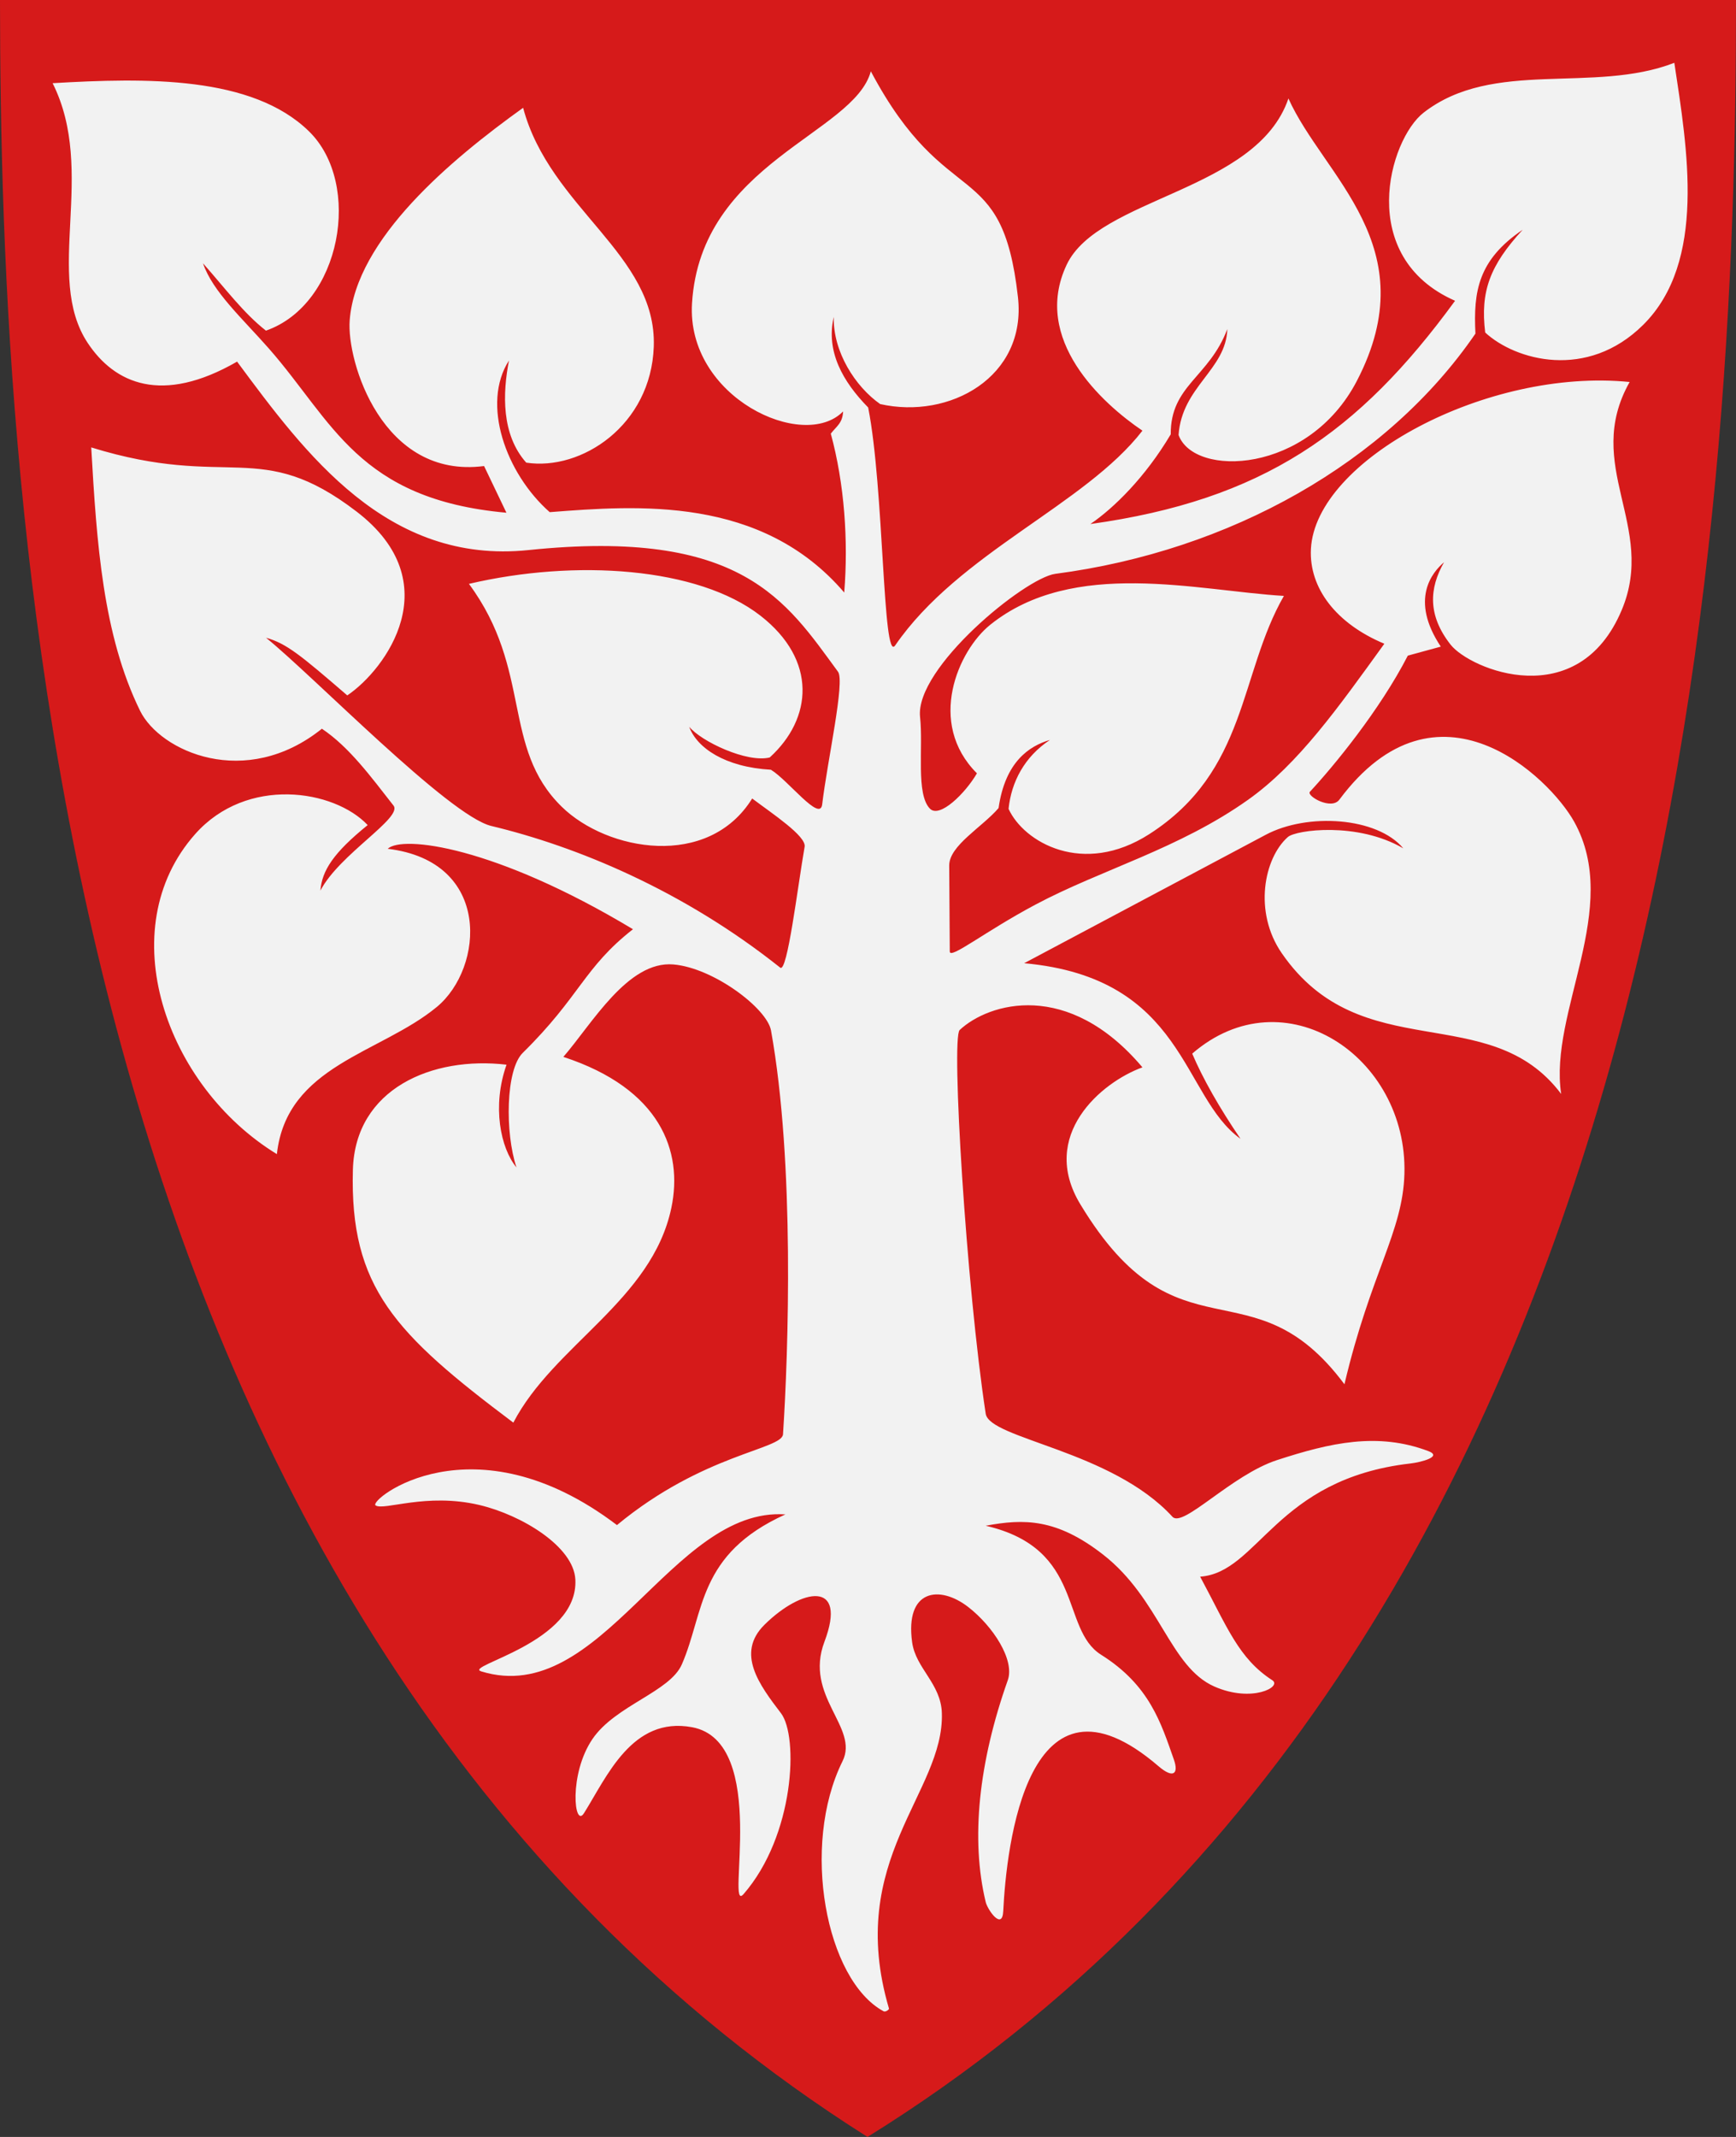 <?xml version="1.0" encoding="UTF-8" standalone="no"?>
<!-- Created with Inkscape (http://www.inkscape.org/) -->

<svg
   xmlns:svg="http://www.w3.org/2000/svg"
   xmlns="http://www.w3.org/2000/svg"
   version="1.1"
   width="390"
   height="480"
   id="svg4228">
  <rect width="100%" height="100%" fill="#333333" stroke="none"/>
  <defs
     id="defs4232" />
  <path
     d="M 0,0 C 130,0 260,0 390,0 389.99,114.998 379.056,365.762 194.888,479.998 11.018,363.804 0.081,115.022 0,0 z"
     id="path4240"
     style="fill:#d61a1a;fill-opacity:1;stroke:none" />
  <path
     d="m 108.118,375.429 c -4.154,-1.282 21.875,-6.334 21.139,-20.64 -0.382,-7.425 -12.074,-14.501 -21.582,-16.74 -11.945,-2.813 -21.422,1.338 -23.303,0.094 -1.702,-1.126 21.802,-20.166 54.233,4.421 19.4,-16.059 37.076,-16.952 37.303,-20.404 1.203,-18.285 2.66,-60.939 -2.697,-90.695 -0.893,-4.963 -12.916,-14.061 -21.932,-14.831 -10.244,-0.875 -18.341,13.431 -24.719,20.764 21.859,7.167 26.92,21.22 24.269,33.887 -4.354,20.802 -26.452,30.846 -35.505,48.269 -26.623,-19.998 -36.77,-30.395 -36.044,-56.808 0.502,-18.257 17.887,-25.554 34.516,-23.595 -3.294,9.292 -1.355,18.747 2.229,23.069 -2.59,-7.803 -2.43,-21.94 1.411,-25.721 12.945,-12.741 13.667,-19.083 24.764,-27.775 C 111.141,190.05 90.361,187.585 87.1,190.655 110.61,193.483 108.686,217.439 98.156,226.161 85.475,236.663 64.408,239.25 62.201,259.239 37.167,243.934 24.901,208.671 43.865,187.33 c 11.593,-13.046 31.185,-10.004 38.737,-2.001 -7.677,6.205 -10.287,10.234 -10.613,14.709 4.229,-8.157 18.559,-16.355 16.409,-19.097 -5.03,-6.413 -9.912,-13.122 -16.083,-17.252 -17.162,13.762 -36.364,5.108 -40.853,-4.045 -8.356,-17.037 -9.738,-37.644 -10.966,-59.145 31.056,9.605 37.829,-2.296 59.641,14.434 20.815,15.965 6.499,35.461 -2.12,41.27 -10.406,-8.972 -13.665,-11.69 -18.249,-12.948 10.626,8.562 41.053,39.985 50.614,42.276 19.151,4.589 43.053,14.432 64.898,31.82 1.593,1.268 3.896,-18.064 5.483,-27.146 0.416,-2.378 -7.198,-7.4 -11.782,-10.845 -9.892,15.922 -32.566,11.839 -42.779,1.857 -13.622,-13.315 -6.53,-30.708 -20.854,-50.067 23.878,-5.604 51.469,-3.776 65.501,7.154 12.813,9.982 11.68,23.117 2.066,31.843 -5.113,1.255 -15.353,-3.591 -18.083,-6.896 1.717,4.723 7.998,9.054 18.359,9.651 3.853,2.327 11.032,11.829 11.514,7.796 1.186,-9.936 5.17,-27.616 3.559,-29.809 -11.687,-15.918 -21.575,-32.312 -69.534,-27.331 C 86.931,126.862 68.553,101.861 53.263,81.229 36.369,90.957 25.75,86.158 19.703,77.034 9.789,62.073 21.822,38.644 11.822,18.686 32.796,17.459 56.62,16.999 69.407,29.492 c 12.069,11.792 7.254,38.872 -9.661,44.778 -5.063,-3.955 -9.269,-9.638 -14.142,-15.127 2.167,6.377 8.935,12.469 14.805,19.151 14.352,16.337 20.028,33.87 53.362,36.877 L 108.75,104.682 C 85.902,107.675 77.847,81.173 78.559,71.949 79.975,53.626 101.385,35.785 117.521,24.216 c 6.007,22.581 30.065,32.877 29.353,53.632 -0.605,17.652 -16.245,27.979 -28.654,26.071 -5.632,-6.329 -5.303,-15.593 -3.877,-22.945 -6.238,9.703 -0.764,25.318 9.153,34.068 19.621,-1.515 47.526,-3.733 66.165,18.051 0.939,-11.618 0.053,-24.405 -3.019,-35.689 1.279,-1.658 2.645,-2.338 2.765,-4.989 -8.867,9.091 -35.23,-3.148 -33.941,-24.28 1.928,-31.591 36.425,-38.093 40.169,-52.119 17.087,32.213 29.467,18.692 33.051,50.72 2.009,17.958 -15.396,27.549 -30.953,24.025 C 192.152,86.851 187.119,79.023 187.309,71.186 c -1.816,7.767 2.047,14.552 7.729,20.344 3.594,18.171 3.233,57.562 6.064,53.449 14.364,-20.874 42.627,-31.525 55.551,-48.242 -9.052,-6.122 -24.905,-20.52 -17.034,-37.246 7.162,-15.219 42.748,-16.466 49.831,-37.373 7.884,17.561 31.086,33.205 15.381,63.432 -10.89,20.96 -36.605,21.752 -40.06,12.153 0.756,-10.901 10.667,-14.609 10.95,-23.785 -4.081,10.844 -12.786,12.636 -12.712,23.644 -5.699,9.613 -12.779,16.567 -18.051,20.148 38.652,-5.382 60.245,-20.429 81.928,-50.148 -22.332,-9.826 -14.863,-36.2 -7.055,-42.267 15.63,-12.144 38.178,-4.153 56.314,-11.186 2.923,19.341 7.287,44.68 -6.992,58.856 -12.598,12.507 -28.732,7.979 -35.497,1.727 -1.139,-9.244 1.087,-15.112 8.421,-23.083 -9.976,6.758 -11.1,13.795 -10.614,23.326 -19.831,28.955 -55.111,48.823 -94.386,53.962 -6.783,0.888 -31.573,21.127 -30.381,32.161 0.742,6.864 -0.982,17.349 2.225,20.593 2.187,2.212 7.949,-3.466 10.551,-7.945 -11.339,-11.324 -4.226,-27.575 2.987,-33.369 18.704,-15.023 46.5,-7.648 65.975,-6.483 -10.095,17.579 -8.105,39.314 -30.254,53.517 -14.875,9.539 -28.195,1.801 -31.601,-5.683 0.606,-6.007 3.56,-11.704 9.292,-15.482 -4.656,1.351 -10.056,4.916 -11.54,15.306 -3.697,4.305 -11.117,8.43 -11.087,12.915 l 0.127,19.298 c 0.012,1.864 7.844,-4.46 19.241,-10.528 14.802,-7.881 32.267,-12.532 47.814,-23.579 11.241,-7.988 20.205,-20.668 30.572,-35.021 -10.816,-4.515 -16.955,-12.511 -16.493,-21.316 1.058,-19.984 39.643,-40.684 71.599,-37.476 -10.606,18.809 6.153,32.38 -1.78,51.229 -9.825,23.345 -34.06,13.352 -38.453,7.754 -5.122,-6.527 -4.843,-12.589 -1.462,-18.496 -2.605,2.201 -7.788,8.33 -0.729,18.952 l -7.407,2.023 c -6.303,12.253 -16.626,24.806 -21.992,30.572 -0.864,0.928 4.794,4.218 6.61,1.78 22.052,-29.619 47.261,-4.927 52.754,4.958 10.775,19.389 -5.717,42.734 -2.924,61.144 -16.13,-21.466 -44.916,-5.659 -62.797,-31.653 -6.348,-9.229 -3.977,-21.316 1.398,-26.059 1.801,-1.589 15.62,-3.476 25.932,2.542 -5.892,-7.039 -21.535,-8.024 -30.89,-3.051 l -54.28,28.856 c 36.274,3.294 35.292,29.94 48.602,39.44 -4.722,-6.91 -8.497,-13.585 -10.853,-19.132 20.666,-17.872 48.403,0.633 47.675,26.98 -0.361,13.08 -7.544,22.157 -13.475,47.288 -20.854,-27.965 -37.351,-4.075 -59.337,-40.431 -9.339,-15.442 4.673,-27.394 13.956,-30.755 -16.706,-19.783 -34.498,-14.509 -41.059,-8.39 -1.947,1.816 1.498,57.646 5.847,86.186 0.867,5.687 28.249,8.206 41.959,23.157 2.357,2.57 13.252,-9.395 23.481,-12.729 12.038,-3.924 22.605,-6.308 33.967,-2.039 3.371,1.267 -1.693,2.532 -4.004,2.797 -30.339,3.479 -34.059,24.479 -47.225,25.424 6.133,11.412 8.628,18.35 16.208,23.263 2.262,1.466 -4.572,5.127 -13.011,1.415 -10.009,-4.403 -12.253,-19.696 -24.988,-29.627 -10.457,-8.155 -17.805,-8.095 -26.386,-6.491 22.342,5.162 16.665,23.163 25.932,28.983 10.924,6.861 13.462,15.377 16.335,23.517 1.124,3.184 -0.086,4.401 -3.432,1.525 -29.503,-25.357 -34.192,18.144 -34.894,32.542 -0.217,4.451 -3.529,-0.322 -3.941,-2.034 -3.403,-14.136 -1.586,-31.352 4.958,-49.831 1.615,-4.561 -3.331,-12.145 -8.896,-16.455 -6.438,-4.987 -14.233,-3.956 -12.588,7.938 0.813,5.874 6.462,9.237 6.675,15.891 0.572,17.915 -21.764,32.852 -11.877,66.384 0.059,0.199 -0.765,0.846 -1.216,0.602 -12.982,-7.02 -18.651,-37.159 -9.218,-56.182 3.773,-7.609 -8.707,-14.568 -4.068,-26.822 5.268,-13.916 -5.097,-12.111 -13.475,-3.814 -6.459,6.397 -1.156,13.493 3.71,19.864 3.989,5.223 3.05,27.488 -8.413,40.645 -4.186,4.804 5.988,-34.243 -11.568,-37.5 -13.483,-2.501 -19.142,11.164 -24.28,19.322 -2.206,3.503 -3.458,-8.791 1.922,-16.682 5.143,-7.543 17.371,-10.564 20.069,-16.75 5.117,-11.734 3.496,-24.758 23.263,-33.686 -25.564,-1.774 -41.357,43.584 -68.323,35.259 z"
     id="path3632"
     style="fill:#f2f2f2;fill-opacity:1;stroke:none" />
</svg>

